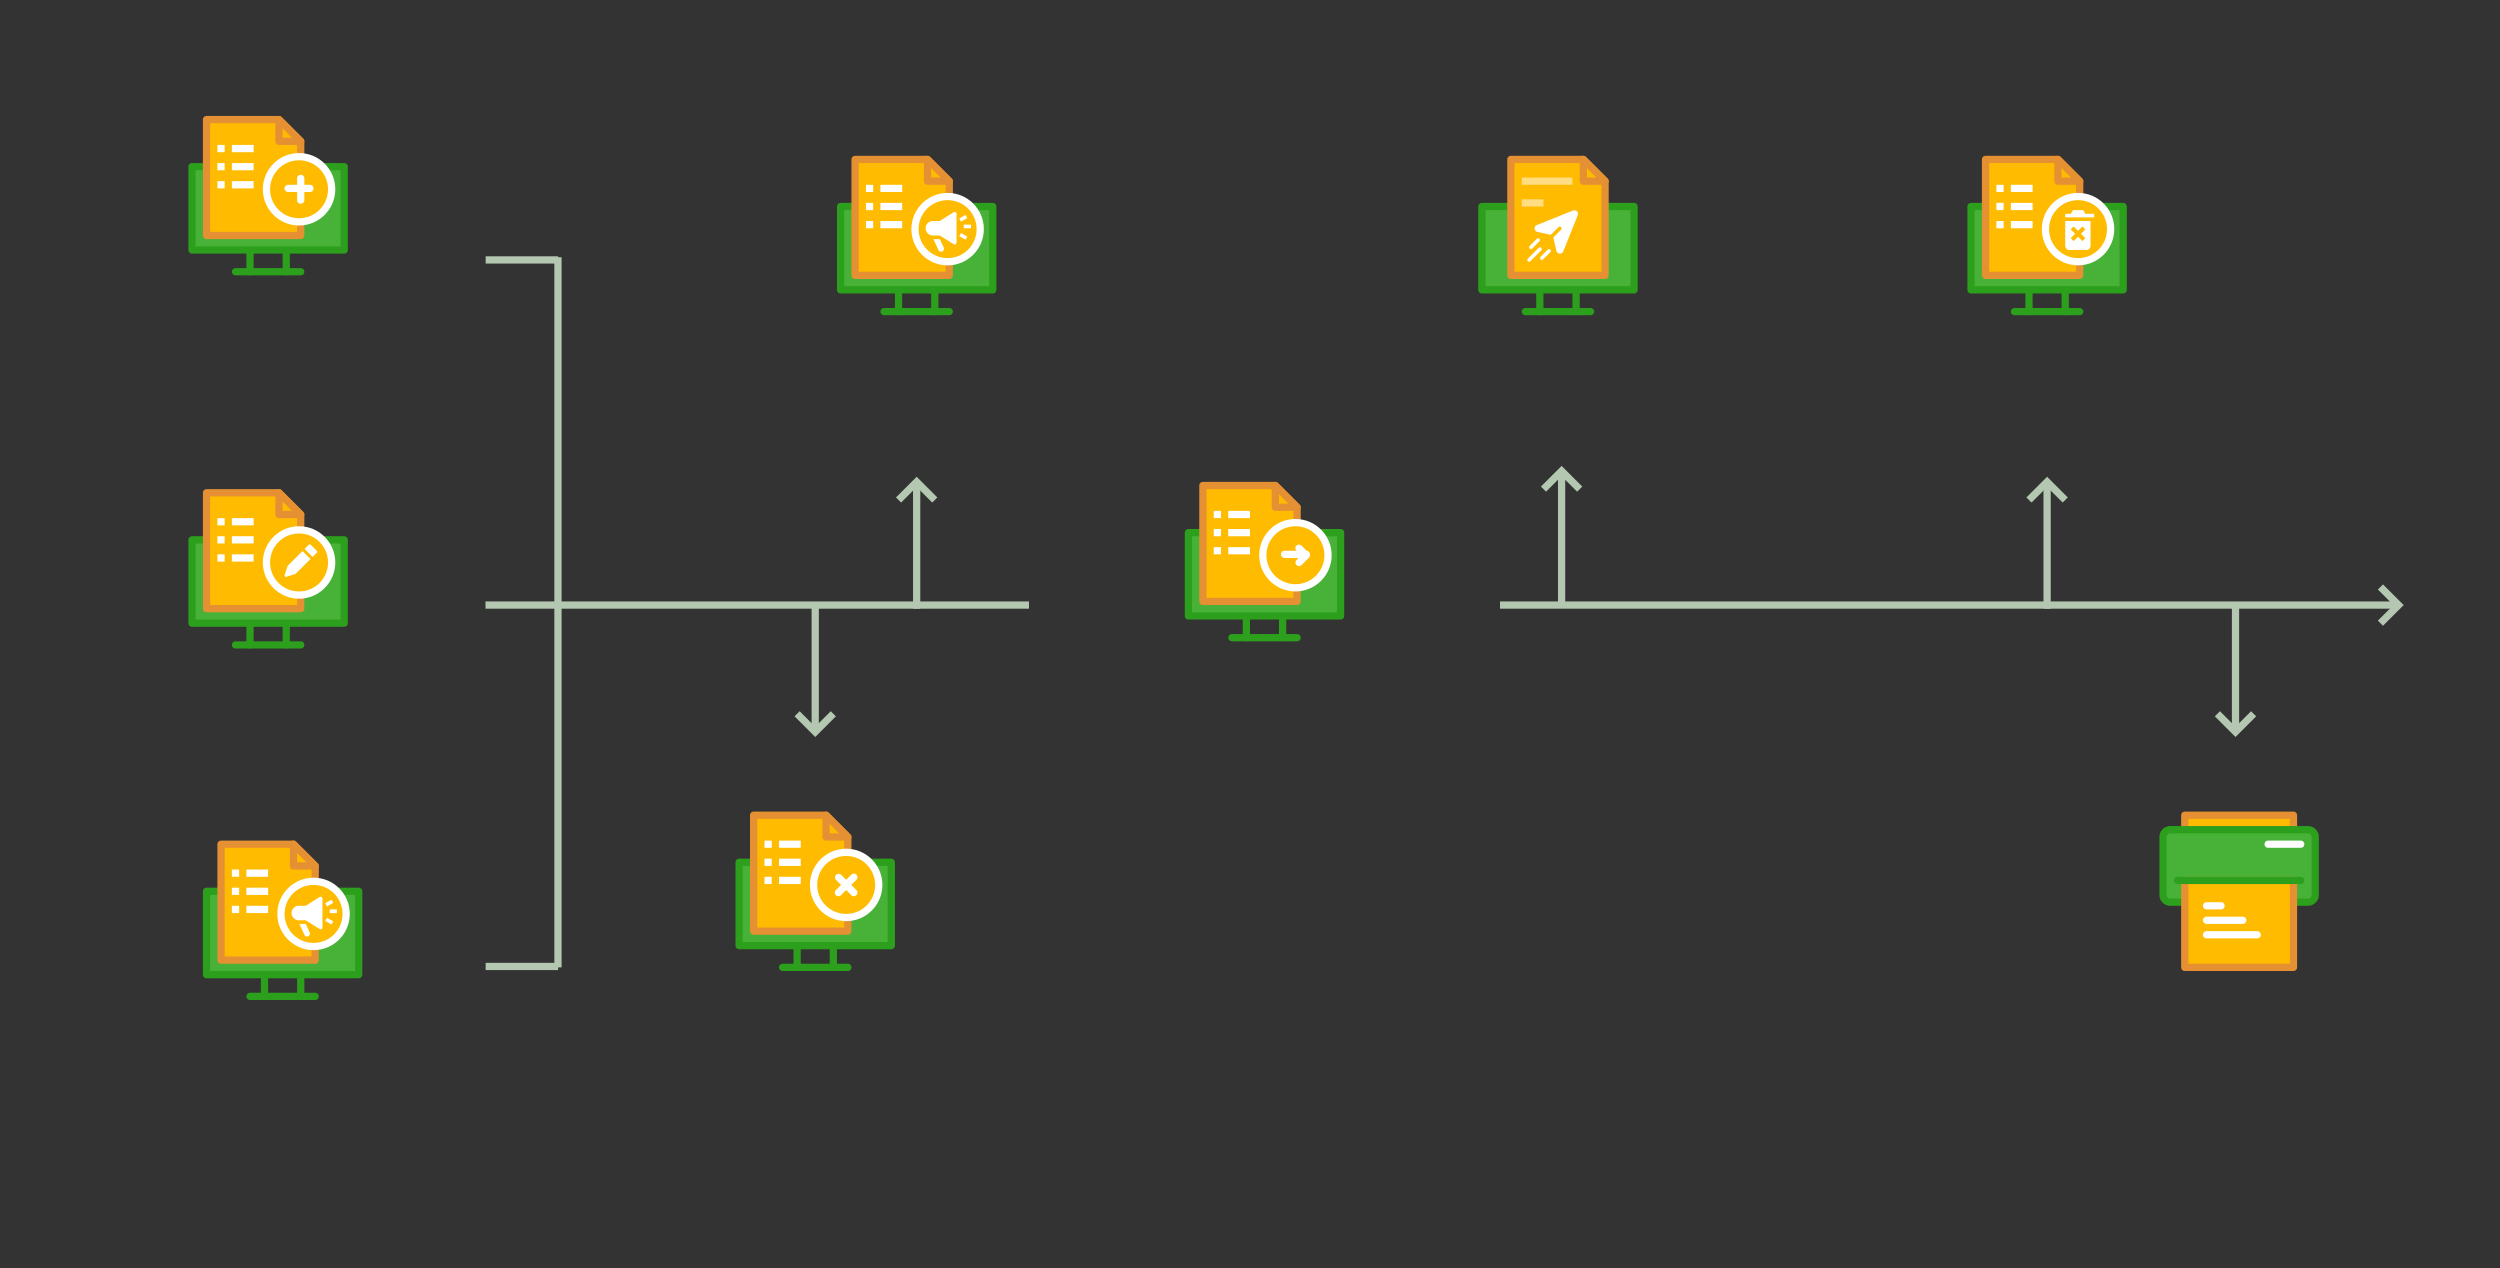 <svg id="Layer_1" data-name="Layer 1" xmlns="http://www.w3.org/2000/svg" width="690" height="350" viewBox="0 0 690 350">
  <rect x="0" y="0" width="690" height="350" fill="#333333" stroke="none"/>
  <title>bg_QuanLyHoaDon</title>
  <g>
    <line id="Line_1874" data-name="Line 1874" x1="431" y1="167" x2="431" y2="130" style="fill: none;stroke: #b4c8b1;stroke-width: 2px"/>
    <path id="Path_67843" data-name="Path 67843" d="M414,167H662" style="fill: none;stroke: #b4c8b1;stroke-width: 2px"/>
    <path id="Path_67854" data-name="Path 67854" d="M134,167H284" style="fill: none;stroke: #b4c8b1;stroke-width: 2px"/>
    <path id="Path_67835" data-name="Path 67835" d="M426,135l5-5,5,5" style="fill: none;stroke: #b4c8b1;stroke-miterlimit: 10;stroke-width: 2px"/>
    <g id="Group_35937" data-name="Group 35937">
      <line id="Line_1875" data-name="Line 1875" x1="225" y1="167" x2="225" y2="202" style="fill: none;stroke: #b4c8b1;stroke-width: 2px"/>
      <path id="Path_67836" data-name="Path 67836" d="M230,197l-5,5-5-5" style="fill: none;stroke: #b4c8b1;stroke-miterlimit: 10;stroke-width: 2px"/>
    </g>
    <g id="Group_35939" data-name="Group 35939">
      <line id="Line_1875-2" data-name="Line 1875-2" x1="617" y1="167" x2="617" y2="202" style="fill: none;stroke: #b4c8b1;stroke-width: 2px"/>
      <path id="Path_67836-2" data-name="Path 67836-2" d="M622,197l-5,5-5-5" style="fill: none;stroke: #b4c8b1;stroke-miterlimit: 10;stroke-width: 2px"/>
    </g>
    <g id="Group_35938" data-name="Group 35938">
      <line id="Line_1875-3" data-name="Line 1875-3" x1="565" y1="168" x2="565" y2="133" style="fill: none;stroke: #b4c8b1;stroke-width: 2px"/>
      <path id="Path_67836-3" data-name="Path 67836-3" d="M560,138l5-5,5,5" style="fill: none;stroke: #b4c8b1;stroke-miterlimit: 10;stroke-width: 2px"/>
    </g>
    <line id="Line_1875-4" data-name="Line 1875-4" x1="253" y1="168" x2="253" y2="133" style="fill: none;stroke: #b4c8b1;stroke-width: 2px"/>
    <path id="Path_67836-4" data-name="Path 67836-4" d="M248,138l5-5,5,5" style="fill: none;stroke: #b4c8b1;stroke-miterlimit: 10;stroke-width: 2px"/>
    <path id="Path_67834" data-name="Path 67834" d="M657,162l5,5-5,5" style="fill: none;stroke: #b4c8b1;stroke-miterlimit: 10;stroke-width: 2px"/>
    <g id="Group_27201" data-name="Group 27201">
      <rect id="Rectangle_15452" data-name="Rectangle 15452" x="325" y="131" width="48" height="48" style="fill: #fff;opacity: 0"/>
      <g id="Group_27221" data-name="Group 27221">
        <line id="Line_1035" data-name="Line 1035" x1="340" y1="176" x2="358" y2="176" style="fill: none;stroke: #2ca01c;stroke-linecap: round;stroke-linejoin: round;stroke-width: 2px"/>
        <line id="Line_1036" data-name="Line 1036" x1="344" y1="170" x2="344" y2="176" style="fill: none;stroke: #2ca01c;stroke-linecap: round;stroke-linejoin: round;stroke-width: 2px"/>
        <line id="Line_1037" data-name="Line 1037" x1="354" y1="170" x2="354" y2="176" style="fill: none;stroke: #2ca01c;stroke-linecap: round;stroke-linejoin: round;stroke-width: 2px"/>
        <rect id="Rectangle_15644" data-name="Rectangle 15644" x="328" y="147" width="42" height="23" style="fill: #47b138;stroke: #2ca01c;stroke-linecap: round;stroke-linejoin: round;stroke-width: 2px"/>
        <path id="Path_29893" data-name="Path 29893" d="M358,166H332V134h20l6,6Z" style="fill: #fb0;stroke: #e59033;stroke-linecap: round;stroke-linejoin: round;stroke-width: 2px"/>
        <path id="Path_29894" data-name="Path 29894" d="M352,134l6,6h-6Z" style="fill: #fb0;stroke: #e59033;stroke-linecap: round;stroke-linejoin: round;stroke-width: 2px"/>
        <line id="Line_1038" data-name="Line 1038" x1="335" y1="142" x2="337" y2="142" style="fill: none;stroke: #fff;stroke-linejoin: round;stroke-width: 2px"/>
        <line id="Line_1039" data-name="Line 1039" x1="335" y1="147" x2="337" y2="147" style="fill: none;stroke: #fff;stroke-linejoin: round;stroke-width: 2px"/>
        <line id="Line_1040" data-name="Line 1040" x1="335" y1="152" x2="337" y2="152" style="fill: none;stroke: #fff;stroke-linejoin: round;stroke-width: 2px"/>
        <line id="Line_1041" data-name="Line 1041" x1="339" y1="142" x2="345" y2="142" style="fill: none;stroke: #fff;stroke-linejoin: round;stroke-width: 2px"/>
        <line id="Line_1042" data-name="Line 1042" x1="339" y1="147" x2="345" y2="147" style="fill: none;stroke: #fff;stroke-linejoin: round;stroke-width: 2px"/>
        <line id="Line_1043" data-name="Line 1043" x1="339" y1="152" x2="345" y2="152" style="fill: none;stroke: #fff;stroke-linejoin: round;stroke-width: 2px"/>
        <circle id="Ellipse_3830" data-name="Ellipse 3830" cx="357.54" cy="153.24" r="9" style="fill: #fb0;stroke: #fff;stroke-linecap: round;stroke-linejoin: round;stroke-width: 2px"/>
        <g id="Group_26933" data-name="Group 26933">
          <g id="Group_26931" data-name="Group 26931">
            <path id="Path_29895" data-name="Path 29895" d="M361.54,153.24a1,1,0,0,1-.3.71l-2,2a1,1,0,0,1-1.41,0,1,1,0,0,1,0-1.39l1.29-1.29L357.83,152a1,1,0,0,1,0-1.42,1,1,0,0,1,1.38,0l2,2A1,1,0,0,1,361.54,153.24Z" style="fill: #fff"/>
          </g>
          <g id="Group_26932" data-name="Group 26932">
            <path id="Path_29896" data-name="Path 29896" d="M361.54,153a1,1,0,0,1-1,1h-6a1,1,0,0,1,0-2h6A1,1,0,0,1,361.54,153Z" style="fill: #fff"/>
          </g>
        </g>
      </g>
    </g>
    <g id="Group_27201-2" data-name="Group 27201-2">
      <rect id="Rectangle_15452-2" data-name="Rectangle 15452-2" x="541" y="41" width="48" height="48" style="fill: #fff;opacity: 0"/>
      <g id="Group_27221-2" data-name="Group 27221-2">
        <line id="Line_1035-2" data-name="Line 1035-2" x1="556" y1="86" x2="574" y2="86" style="fill: none;stroke: #2ca01c;stroke-linecap: round;stroke-linejoin: round;stroke-width: 2px"/>
        <line id="Line_1036-2" data-name="Line 1036-2" x1="560" y1="80" x2="560" y2="86" style="fill: none;stroke: #2ca01c;stroke-linecap: round;stroke-linejoin: round;stroke-width: 2px"/>
        <line id="Line_1037-2" data-name="Line 1037-2" x1="570" y1="80" x2="570" y2="86" style="fill: none;stroke: #2ca01c;stroke-linecap: round;stroke-linejoin: round;stroke-width: 2px"/>
        <rect id="Rectangle_15644-2" data-name="Rectangle 15644-2" x="544" y="57" width="42" height="23" style="fill: #47b138;stroke: #2ca01c;stroke-linecap: round;stroke-linejoin: round;stroke-width: 2px"/>
        <path id="Path_29893-2" data-name="Path 29893-2" d="M574,76H548V44h20l6,6Z" style="fill: #fb0;stroke: #e59033;stroke-linecap: round;stroke-linejoin: round;stroke-width: 2px"/>
        <path id="Path_29894-2" data-name="Path 29894-2" d="M568,44l6,6h-6Z" style="fill: #fb0;stroke: #e59033;stroke-linecap: round;stroke-linejoin: round;stroke-width: 2px"/>
        <line id="Line_1038-2" data-name="Line 1038-2" x1="551" y1="52" x2="553" y2="52" style="fill: none;stroke: #fff;stroke-linejoin: round;stroke-width: 2px"/>
        <line id="Line_1039-2" data-name="Line 1039-2" x1="551" y1="57" x2="553" y2="57" style="fill: none;stroke: #fff;stroke-linejoin: round;stroke-width: 2px"/>
        <line id="Line_1040-2" data-name="Line 1040-2" x1="551" y1="62" x2="553" y2="62" style="fill: none;stroke: #fff;stroke-linejoin: round;stroke-width: 2px"/>
        <line id="Line_1041-2" data-name="Line 1041-2" x1="555" y1="52" x2="561" y2="52" style="fill: none;stroke: #fff;stroke-linejoin: round;stroke-width: 2px"/>
        <line id="Line_1042-2" data-name="Line 1042-2" x1="555" y1="57" x2="561" y2="57" style="fill: none;stroke: #fff;stroke-linejoin: round;stroke-width: 2px"/>
        <line id="Line_1043-2" data-name="Line 1043-2" x1="555" y1="62" x2="561" y2="62" style="fill: none;stroke: #fff;stroke-linejoin: round;stroke-width: 2px"/>
        <circle id="Ellipse_3830-2" data-name="Ellipse 3830-2" cx="573.54" cy="63.24" r="9" style="fill: #fb0;stroke: #fff;stroke-linecap: round;stroke-linejoin: round;stroke-width: 2px"/>
        <g id="ic_delete_forever_24px" data-name="ic delete forever 24px">
          <g id="Group_35965" data-name="Group 35965">
            <path id="Path_67862" data-name="Path 67862" d="M570,67.86A1.15,1.15,0,0,0,571.17,69h4.66A1.15,1.15,0,0,0,577,67.86V61h-7Zm1.51-4.55.81-.8,1.22,1.21,1.21-1.21.8.8-1.21,1.21,1.21,1.22-.8.8-1.21-1.21-1.21,1.21-.81-.8,1.21-1.22Zm4-4.31L575,58h-2.86l-.57,1H570v1h8V59Z" style="fill: #fff"/>
          </g>
        </g>
      </g>
    </g>
    <g id="Group_27201-3" data-name="Group 27201-3">
      <rect id="Rectangle_15452-3" data-name="Rectangle 15452-3" x="201" y="222" width="48" height="48" style="fill: #fff;opacity: 0"/>
      <g id="Group_27221-3" data-name="Group 27221-3">
        <line id="Line_1035-3" data-name="Line 1035-3" x1="216" y1="267" x2="234" y2="267" style="fill: none;stroke: #2ca01c;stroke-linecap: round;stroke-linejoin: round;stroke-width: 2px"/>
        <line id="Line_1036-3" data-name="Line 1036-3" x1="220" y1="261" x2="220" y2="267" style="fill: none;stroke: #2ca01c;stroke-linecap: round;stroke-linejoin: round;stroke-width: 2px"/>
        <line id="Line_1037-3" data-name="Line 1037-3" x1="230" y1="261" x2="230" y2="267" style="fill: none;stroke: #2ca01c;stroke-linecap: round;stroke-linejoin: round;stroke-width: 2px"/>
        <rect id="Rectangle_15644-3" data-name="Rectangle 15644-3" x="204" y="238" width="42" height="23" style="fill: #47b138;stroke: #2ca01c;stroke-linecap: round;stroke-linejoin: round;stroke-width: 2px"/>
        <path id="Path_29893-3" data-name="Path 29893-3" d="M234,257H208V225h20l6,6Z" style="fill: #fb0;stroke: #e59033;stroke-linecap: round;stroke-linejoin: round;stroke-width: 2px"/>
        <path id="Path_29894-3" data-name="Path 29894-3" d="M228,225l6,6h-6Z" style="fill: #fb0;stroke: #e59033;stroke-linecap: round;stroke-linejoin: round;stroke-width: 2px"/>
        <line id="Line_1038-3" data-name="Line 1038-3" x1="211" y1="233" x2="213" y2="233" style="fill: none;stroke: #fff;stroke-linejoin: round;stroke-width: 2px"/>
        <line id="Line_1039-3" data-name="Line 1039-3" x1="211" y1="238" x2="213" y2="238" style="fill: none;stroke: #fff;stroke-linejoin: round;stroke-width: 2px"/>
        <line id="Line_1040-3" data-name="Line 1040-3" x1="211" y1="243" x2="213" y2="243" style="fill: none;stroke: #fff;stroke-linejoin: round;stroke-width: 2px"/>
        <line id="Line_1041-3" data-name="Line 1041-3" x1="215" y1="233" x2="221" y2="233" style="fill: none;stroke: #fff;stroke-linejoin: round;stroke-width: 2px"/>
        <line id="Line_1042-3" data-name="Line 1042-3" x1="215" y1="238" x2="221" y2="238" style="fill: none;stroke: #fff;stroke-linejoin: round;stroke-width: 2px"/>
        <line id="Line_1043-3" data-name="Line 1043-3" x1="215" y1="243" x2="221" y2="243" style="fill: none;stroke: #fff;stroke-linejoin: round;stroke-width: 2px"/>
        <circle id="Ellipse_3830-3" data-name="Ellipse 3830-3" cx="233.54" cy="244.24" r="9" style="fill: #fb0;stroke: #fff;stroke-linecap: round;stroke-linejoin: round;stroke-width: 2px"/>
        <g id="Group_26933-2" data-name="Group 26933-2">
          <g id="Group_26932-2" data-name="Group 26932-2">
            <path id="Path_29896-2" data-name="Path 29896-2" d="M236.37,247.07a1,1,0,0,1-1.42,0l-4.24-4.25a1,1,0,0,1,1.41-1.41l4.25,4.24A1,1,0,0,1,236.37,247.07Z" style="fill: #fff"/>
          </g>
          <g id="Group_35961" data-name="Group 35961">
            <path id="Path_29896-3" data-name="Path 29896-3" d="M230.71,247.07a1,1,0,0,1,0-1.42l4.24-4.24a1,1,0,0,1,1.42,0,1,1,0,0,1,0,1.41l-4.25,4.25A1,1,0,0,1,230.71,247.07Z" style="fill: #fff"/>
          </g>
        </g>
      </g>
    </g>
    <g id="Group_35960" data-name="Group 35960">
      <rect id="Rectangle_15452-4" data-name="Rectangle 15452-4" x="54" y="230" width="48" height="48" style="fill: #fff;opacity: 0"/>
      <g id="Group_27221-4" data-name="Group 27221-4">
        <line id="Line_1035-4" data-name="Line 1035-4" x1="69" y1="275" x2="87" y2="275" style="fill: none;stroke: #2ca01c;stroke-linecap: round;stroke-linejoin: round;stroke-width: 2px"/>
        <line id="Line_1036-4" data-name="Line 1036-4" x1="73" y1="269" x2="73" y2="275" style="fill: none;stroke: #2ca01c;stroke-linecap: round;stroke-linejoin: round;stroke-width: 2px"/>
        <line id="Line_1037-4" data-name="Line 1037-4" x1="83" y1="269" x2="83" y2="275" style="fill: none;stroke: #2ca01c;stroke-linecap: round;stroke-linejoin: round;stroke-width: 2px"/>
        <rect id="Rectangle_15644-4" data-name="Rectangle 15644-4" x="57" y="246" width="42" height="23" style="fill: #47b138;stroke: #2ca01c;stroke-linecap: round;stroke-linejoin: round;stroke-width: 2px"/>
        <path id="Path_29893-4" data-name="Path 29893-4" d="M87,265H61V233H81l6,6Z" style="fill: #fb0;stroke: #e59033;stroke-linecap: round;stroke-linejoin: round;stroke-width: 2px"/>
        <path id="Path_29894-4" data-name="Path 29894-4" d="M81,233l6,6H81Z" style="fill: #fb0;stroke: #e59033;stroke-linecap: round;stroke-linejoin: round;stroke-width: 2px"/>
        <line id="Line_1038-4" data-name="Line 1038-4" x1="64" y1="241" x2="66" y2="241" style="fill: none;stroke: #fff;stroke-linejoin: round;stroke-width: 2px"/>
        <line id="Line_1039-4" data-name="Line 1039-4" x1="64" y1="246" x2="66" y2="246" style="fill: none;stroke: #fff;stroke-linejoin: round;stroke-width: 2px"/>
        <line id="Line_1040-4" data-name="Line 1040-4" x1="64" y1="251" x2="66" y2="251" style="fill: none;stroke: #fff;stroke-linejoin: round;stroke-width: 2px"/>
        <line id="Line_1041-4" data-name="Line 1041-4" x1="68" y1="241" x2="74" y2="241" style="fill: none;stroke: #fff;stroke-linejoin: round;stroke-width: 2px"/>
        <line id="Line_1042-4" data-name="Line 1042-4" x1="68" y1="246" x2="74" y2="246" style="fill: none;stroke: #fff;stroke-linejoin: round;stroke-width: 2px"/>
        <line id="Line_1043-4" data-name="Line 1043-4" x1="68" y1="251" x2="74" y2="251" style="fill: none;stroke: #fff;stroke-linejoin: round;stroke-width: 2px"/>
        <circle id="Ellipse_3830-4" data-name="Ellipse 3830-4" cx="86.54" cy="252.24" r="9" style="fill: #fb0;stroke: #fff;stroke-linecap: round;stroke-linejoin: round;stroke-width: 2px"/>
        <g id="_24px_speaker" data-name=" 24px speaker">
          <g id="Group_35962" data-name="Group 35962">
            <path id="Path_67855" data-name="Path 67855" d="M88.74,247.56a.49.49,0,0,0-.51,0L84.36,250H82.58a2,2,0,0,0-2,1.35A2,2,0,0,0,82.5,254h1.86l3.88,2.42a.49.49,0,0,0,.68-.15A.53.53,0,0,0,89,256v-8A.51.51,0,0,0,88.74,247.56Z" style="fill: #fff"/>
            <path id="Path_67856" data-name="Path 67856" d="M91,251h2v1H91Z" style="fill: #fff"/>
            <path id="Path_67857" data-name="Path 67857" d="M89.75,249.31l1.73-1,.5.86-1.73,1Z" style="fill: #fff"/>
            <path id="Path_67858" data-name="Path 67858" d="M89.75,254.17l.5-.86,1.73,1-.5.86Z" style="fill: #fff"/>
            <path id="Path_67859" data-name="Path 67859" d="M84.39,255H82.63L84,258a.8.8,0,0,0,1.47-.65h0Z" style="fill: #fff"/>
          </g>
        </g>
      </g>
    </g>
    <g id="Group_27201-4" data-name="Group 27201-4">
      <rect id="Rectangle_15452-5" data-name="Rectangle 15452-5" x="229" y="41" width="48" height="48" style="fill: #fff;opacity: 0"/>
      <g id="Group_27221-5" data-name="Group 27221-5">
        <line id="Line_1035-5" data-name="Line 1035-5" x1="244" y1="86" x2="262" y2="86" style="fill: none;stroke: #2ca01c;stroke-linecap: round;stroke-linejoin: round;stroke-width: 2px"/>
        <line id="Line_1036-5" data-name="Line 1036-5" x1="248" y1="80" x2="248" y2="86" style="fill: none;stroke: #2ca01c;stroke-linecap: round;stroke-linejoin: round;stroke-width: 2px"/>
        <line id="Line_1037-5" data-name="Line 1037-5" x1="258" y1="80" x2="258" y2="86" style="fill: none;stroke: #2ca01c;stroke-linecap: round;stroke-linejoin: round;stroke-width: 2px"/>
        <rect id="Rectangle_15644-5" data-name="Rectangle 15644-5" x="232" y="57" width="42" height="23" style="fill: #47b138;stroke: #2ca01c;stroke-linecap: round;stroke-linejoin: round;stroke-width: 2px"/>
        <path id="Path_29893-5" data-name="Path 29893-5" d="M262,76H236V44h20l6,6Z" style="fill: #fb0;stroke: #e59033;stroke-linecap: round;stroke-linejoin: round;stroke-width: 2px"/>
        <path id="Path_29894-5" data-name="Path 29894-5" d="M256,44l6,6h-6Z" style="fill: #fb0;stroke: #e59033;stroke-linecap: round;stroke-linejoin: round;stroke-width: 2px"/>
        <line id="Line_1038-5" data-name="Line 1038-5" x1="239" y1="52" x2="241" y2="52" style="fill: none;stroke: #fff;stroke-linejoin: round;stroke-width: 2px"/>
        <line id="Line_1039-5" data-name="Line 1039-5" x1="239" y1="57" x2="241" y2="57" style="fill: none;stroke: #fff;stroke-linejoin: round;stroke-width: 2px"/>
        <line id="Line_1040-5" data-name="Line 1040-5" x1="239" y1="62" x2="241" y2="62" style="fill: none;stroke: #fff;stroke-linejoin: round;stroke-width: 2px"/>
        <line id="Line_1041-5" data-name="Line 1041-5" x1="243" y1="52" x2="249" y2="52" style="fill: none;stroke: #fff;stroke-linejoin: round;stroke-width: 2px"/>
        <line id="Line_1042-5" data-name="Line 1042-5" x1="243" y1="57" x2="249" y2="57" style="fill: none;stroke: #fff;stroke-linejoin: round;stroke-width: 2px"/>
        <line id="Line_1043-5" data-name="Line 1043-5" x1="243" y1="62" x2="249" y2="62" style="fill: none;stroke: #fff;stroke-linejoin: round;stroke-width: 2px"/>
        <circle id="Ellipse_3830-5" data-name="Ellipse 3830-5" cx="261.54" cy="63.24" r="9" style="fill: #fb0;stroke: #fff;stroke-linecap: round;stroke-linejoin: round;stroke-width: 2px"/>
        <g id="_24px_speaker-2" data-name=" 24px speaker-2">
          <g id="Group_35962-2" data-name="Group 35962-2">
            <path id="Path_67855-2" data-name="Path 67855-2" d="M263.74,58.56a.49.49,0,0,0-.51,0L259.36,61h-1.78a2,2,0,0,0-2,1.35A2,2,0,0,0,257.5,65h1.86l3.88,2.42a.49.49,0,0,0,.68-.15A.53.53,0,0,0,264,67V59A.51.51,0,0,0,263.74,58.56Z" style="fill: #fff"/>
            <path id="Path_67856-2" data-name="Path 67856-2" d="M266,62h2v1h-2Z" style="fill: #fff"/>
            <path id="Path_67857-2" data-name="Path 67857-2" d="M264.75,60.31l1.73-1,.5.86-1.73,1Z" style="fill: #fff"/>
            <path id="Path_67858-2" data-name="Path 67858-2" d="M264.75,65.17l.5-.86,1.73,1-.5.86Z" style="fill: #fff"/>
            <path id="Path_67859-2" data-name="Path 67859-2" d="M259.39,66h-1.76L259,69a.8.8,0,1,0,1.47-.65h0Z" style="fill: #fff"/>
          </g>
        </g>
      </g>
    </g>
    <g id="Group_27209" data-name="Group 27209">
      <rect id="Rectangle_15422" data-name="Rectangle 15422" x="594" y="222" width="48" height="48" style="fill: #fff;fill-opacity: 0"/>
      <g id="Group_27223" data-name="Group 27223">
        <rect id="Rectangle_15648" data-name="Rectangle 15648" x="603" y="225" width="30" height="4" style="fill: #fb0;stroke: #e59033;stroke-linecap: round;stroke-linejoin: round;stroke-width: 2px"/>
        <path id="Path_29906" data-name="Path 29906" d="M603,249h-4a2,2,0,0,1-2-2V231a2,2,0,0,1,2-2h38a2,2,0,0,1,2,2v16a2,2,0,0,1-2,2h-4" style="fill: #47b138;stroke: #2ca01c;stroke-linecap: round;stroke-linejoin: round;stroke-width: 2px"/>
        <line id="Line_1062" data-name="Line 1062" x1="626" y1="233" x2="635" y2="233" style="fill: none;stroke: #fff;stroke-linecap: round;stroke-linejoin: round;stroke-width: 2px"/>
        <rect id="Rectangle_15649" data-name="Rectangle 15649" x="603" y="243" width="30" height="24" style="fill: #fb0;stroke: #e59033;stroke-linecap: round;stroke-linejoin: round;stroke-width: 2px"/>
        <line id="Line_1063" data-name="Line 1063" x1="601" y1="243" x2="635" y2="243" style="fill: none;stroke: #2ca01c;stroke-linecap: round;stroke-linejoin: round;stroke-width: 2px"/>
        <line id="Line_1064" data-name="Line 1064" x1="609" y1="250" x2="613" y2="250" style="fill: none;stroke: #fff;stroke-linecap: round;stroke-linejoin: round;stroke-width: 2px"/>
        <line id="Line_1065" data-name="Line 1065" x1="609" y1="254" x2="619" y2="254" style="fill: none;stroke: #fff;stroke-linecap: round;stroke-linejoin: round;stroke-width: 2px"/>
        <line id="Line_1066" data-name="Line 1066" x1="609" y1="258" x2="623" y2="258" style="fill: none;stroke: #fff;stroke-linecap: round;stroke-linejoin: round;stroke-width: 2px"/>
      </g>
    </g>
    <g id="Group_27211" data-name="Group 27211">
      <rect id="Rectangle_15452-6" data-name="Rectangle 15452-6" x="406" y="41" width="48" height="48" style="fill: #fff;opacity: 0"/>
      <g id="Group_27222" data-name="Group 27222">
        <line id="Line_1056" data-name="Line 1056" x1="421" y1="86" x2="439" y2="86" style="fill: none;stroke: #2ca01c;stroke-linecap: round;stroke-linejoin: round;stroke-width: 2px"/>
        <line id="Line_1057" data-name="Line 1057" x1="425" y1="80" x2="425" y2="86" style="fill: none;stroke: #2ca01c;stroke-linecap: round;stroke-linejoin: round;stroke-width: 2px"/>
        <line id="Line_1058" data-name="Line 1058" x1="435" y1="80" x2="435" y2="86" style="fill: none;stroke: #2ca01c;stroke-linecap: round;stroke-linejoin: round;stroke-width: 2px"/>
        <rect id="Rectangle_15647" data-name="Rectangle 15647" x="409" y="57" width="42" height="23" style="fill: #47b138;stroke: #2ca01c;stroke-linecap: round;stroke-linejoin: round;stroke-width: 2px"/>
        <path id="Path_29903" data-name="Path 29903" d="M443,76H417V44h20l6,6Z" style="fill: #fb0;stroke: #e59033;stroke-linecap: round;stroke-linejoin: round;stroke-width: 2px"/>
        <path id="Path_29904" data-name="Path 29904" d="M437,44l6,6h-6Z" style="fill: #fb0;stroke: #e59033;stroke-linecap: round;stroke-linejoin: round;stroke-width: 2px"/>
        <g id="Group_26937" data-name="Group 26937">
          <path id="Path_29905" data-name="Path 29905" d="M435.47,59.37l-4,10a1,1,0,0,1-.93.63h-.08a1,1,0,0,1-.89-.78l-.86-3.69,2.18-2.18a.5.5,0,0,0-.7-.7L428,64.83,424.32,64a1,1,0,0,1-.75-1.2,1,1,0,0,1,.6-.7l10-4a1,1,0,0,1,1.3.56A1,1,0,0,1,435.47,59.37Z" style="fill: #fff"/>
          <line id="Line_1059" data-name="Line 1059" x1="424.54" y1="66.24" x2="422.54" y2="68.24" style="fill: none;stroke: #fff;stroke-linecap: round;stroke-linejoin: round"/>
          <line id="Line_1060" data-name="Line 1060" x1="425.04" y1="68.74" x2="422.04" y2="71.74" style="fill: none;stroke: #fff;stroke-linecap: round;stroke-linejoin: round"/>
          <line id="Line_1061" data-name="Line 1061" x1="427.54" y1="69.24" x2="425.54" y2="71.24" style="fill: none;stroke: #fff;stroke-linecap: round;stroke-linejoin: round"/>
        </g>
        <g id="Group_26938" data-name="Group 26938" style="opacity: 0.5">
          <path id="Path_11120-2" data-name="Path 11120-2" d="M420,49h14v2H420Z" style="fill: #fff"/>
          <path id="Path_11120-2-2" data-name="Path 11120-2-2" d="M420,55h6v2h-6Z" style="fill: #fff"/>
        </g>
      </g>
    </g>
    <line id="Line_1203" data-name="Line 1203" x1="154" y1="71" x2="154" y2="267" style="fill: none;stroke: #b4c8b1;stroke-width: 2px"/>
    <line id="Line_1212" data-name="Line 1212" x1="134.04" y1="266.74" x2="154.04" y2="266.74" style="fill: none;stroke: #b4c8b1;stroke-width: 2px"/>
    <line id="Line_1213" data-name="Line 1213" x1="134.04" y1="71.74" x2="154.04" y2="71.74" style="fill: none;stroke: #b4c8b1;stroke-width: 2px"/>
    <g id="Group_35957" data-name="Group 35957">
      <rect id="Rectangle_15452-7" data-name="Rectangle 15452-7" x="50" y="30" width="48" height="48" style="fill: #fff;opacity: 0"/>
      <g id="Group_27221-6" data-name="Group 27221-6">
        <line id="Line_1035-6" data-name="Line 1035-6" x1="65" y1="75" x2="83" y2="75" style="fill: none;stroke: #2ca01c;stroke-linecap: round;stroke-linejoin: round;stroke-width: 2px"/>
        <line id="Line_1036-6" data-name="Line 1036-6" x1="69" y1="69" x2="69" y2="75" style="fill: none;stroke: #2ca01c;stroke-linecap: round;stroke-linejoin: round;stroke-width: 2px"/>
        <line id="Line_1037-6" data-name="Line 1037-6" x1="79" y1="69" x2="79" y2="75" style="fill: none;stroke: #2ca01c;stroke-linecap: round;stroke-linejoin: round;stroke-width: 2px"/>
        <rect id="Rectangle_15644-6" data-name="Rectangle 15644-6" x="53" y="46" width="42" height="23" style="fill: #47b138;stroke: #2ca01c;stroke-linecap: round;stroke-linejoin: round;stroke-width: 2px"/>
        <path id="Path_29893-6" data-name="Path 29893-6" d="M83,65H57V33H77l6,6Z" style="fill: #fb0;stroke: #e59033;stroke-linecap: round;stroke-linejoin: round;stroke-width: 2px"/>
        <path id="Path_29894-6" data-name="Path 29894-6" d="M77,33l6,6H77Z" style="fill: #fb0;stroke: #e59033;stroke-linecap: round;stroke-linejoin: round;stroke-width: 2px"/>
        <line id="Line_1038-6" data-name="Line 1038-6" x1="60" y1="41" x2="62" y2="41" style="fill: none;stroke: #fff;stroke-linejoin: round;stroke-width: 2px"/>
        <line id="Line_1039-6" data-name="Line 1039-6" x1="60" y1="46" x2="62" y2="46" style="fill: none;stroke: #fff;stroke-linejoin: round;stroke-width: 2px"/>
        <line id="Line_1040-6" data-name="Line 1040-6" x1="60" y1="51" x2="62" y2="51" style="fill: none;stroke: #fff;stroke-linejoin: round;stroke-width: 2px"/>
        <line id="Line_1041-6" data-name="Line 1041-6" x1="64" y1="41" x2="70" y2="41" style="fill: none;stroke: #fff;stroke-linejoin: round;stroke-width: 2px"/>
        <line id="Line_1042-6" data-name="Line 1042-6" x1="64" y1="46" x2="70" y2="46" style="fill: none;stroke: #fff;stroke-linejoin: round;stroke-width: 2px"/>
        <line id="Line_1043-6" data-name="Line 1043-6" x1="64" y1="51" x2="70" y2="51" style="fill: none;stroke: #fff;stroke-linejoin: round;stroke-width: 2px"/>
        <circle id="Ellipse_3830-6" data-name="Ellipse 3830-6" cx="82.54" cy="52.24" r="9" style="fill: #fb0;stroke: #fff;stroke-linecap: round;stroke-linejoin: round;stroke-width: 2px"/>
        <g id="Group_26933-3" data-name="Group 26933-3">
          <g id="Group_26932-3" data-name="Group 26932-3">
            <path id="Path_29896-4" data-name="Path 29896-4" d="M86.54,52a1,1,0,0,1-1,1h-6a1,1,0,0,1,0-2h6A1,1,0,0,1,86.54,52Z" style="fill: #fff"/>
          </g>
          <g id="Group_35958" data-name="Group 35958">
            <path id="Path_29896-5" data-name="Path 29896-5" d="M83,56.24a1,1,0,0,1-1-1v-6a1,1,0,0,1,2,0v6A1,1,0,0,1,83,56.24Z" style="fill: #fff"/>
          </g>
        </g>
      </g>
    </g>
    <g id="Group_35959" data-name="Group 35959">
      <rect id="Rectangle_15452-8" data-name="Rectangle 15452-8" x="50" y="133" width="48" height="48" style="fill: #fff;opacity: 0"/>
      <g id="Group_27221-7" data-name="Group 27221-7">
        <line id="Line_1035-7" data-name="Line 1035-7" x1="65" y1="178" x2="83" y2="178" style="fill: none;stroke: #2ca01c;stroke-linecap: round;stroke-linejoin: round;stroke-width: 2px"/>
        <line id="Line_1036-7" data-name="Line 1036-7" x1="69" y1="172" x2="69" y2="178" style="fill: none;stroke: #2ca01c;stroke-linecap: round;stroke-linejoin: round;stroke-width: 2px"/>
        <line id="Line_1037-7" data-name="Line 1037-7" x1="79" y1="172" x2="79" y2="178" style="fill: none;stroke: #2ca01c;stroke-linecap: round;stroke-linejoin: round;stroke-width: 2px"/>
        <rect id="Rectangle_15644-7" data-name="Rectangle 15644-7" x="53" y="149" width="42" height="23" style="fill: #47b138;stroke: #2ca01c;stroke-linecap: round;stroke-linejoin: round;stroke-width: 2px"/>
        <path id="Path_29893-7" data-name="Path 29893-7" d="M83,168H57V136H77l6,6Z" style="fill: #fb0;stroke: #e59033;stroke-linecap: round;stroke-linejoin: round;stroke-width: 2px"/>
        <path id="Path_29894-7" data-name="Path 29894-7" d="M77,136l6,6H77Z" style="fill: #fb0;stroke: #e59033;stroke-linecap: round;stroke-linejoin: round;stroke-width: 2px"/>
        <line id="Line_1038-7" data-name="Line 1038-7" x1="60" y1="144" x2="62" y2="144" style="fill: none;stroke: #fff;stroke-linejoin: round;stroke-width: 2px"/>
        <line id="Line_1039-7" data-name="Line 1039-7" x1="60" y1="149" x2="62" y2="149" style="fill: none;stroke: #fff;stroke-linejoin: round;stroke-width: 2px"/>
        <line id="Line_1040-7" data-name="Line 1040-7" x1="60" y1="154" x2="62" y2="154" style="fill: none;stroke: #fff;stroke-linejoin: round;stroke-width: 2px"/>
        <line id="Line_1041-7" data-name="Line 1041-7" x1="64" y1="144" x2="70" y2="144" style="fill: none;stroke: #fff;stroke-linejoin: round;stroke-width: 2px"/>
        <line id="Line_1042-7" data-name="Line 1042-7" x1="64" y1="149" x2="70" y2="149" style="fill: none;stroke: #fff;stroke-linejoin: round;stroke-width: 2px"/>
        <line id="Line_1043-7" data-name="Line 1043-7" x1="64" y1="154" x2="70" y2="154" style="fill: none;stroke: #fff;stroke-linejoin: round;stroke-width: 2px"/>
        <circle id="Ellipse_3830-7" data-name="Ellipse 3830-7" cx="82.54" cy="155.24" r="9" style="fill: #fb0;stroke: #fff;stroke-linecap: round;stroke-linejoin: round;stroke-width: 2px"/>
        <g id="_24px_pen" data-name=" 24px pen">
          <g id="Group_35963" data-name="Group 35963">
            <path id="Path_67860" data-name="Path 67860" d="M87.42,152l-1.64-1.63a.41.41,0,0,0-.58,0l-1.14,1.14,2.22,2.22,1.14-1.15a.41.41,0,0,0,0-.58Z" style="fill: #fff"/>
            <path id="Path_67861" data-name="Path 67861" d="M83.48,152.08l-4,4a.29.29,0,0,0-.1.16l-.82,2.45a.41.41,0,0,0,.26.52l.13,0,.12,0,2.46-.82a.54.54,0,0,0,.16-.1l4-4Z" style="fill: #fff"/>
          </g>
        </g>
      </g>
    </g>
  </g>
</svg>
